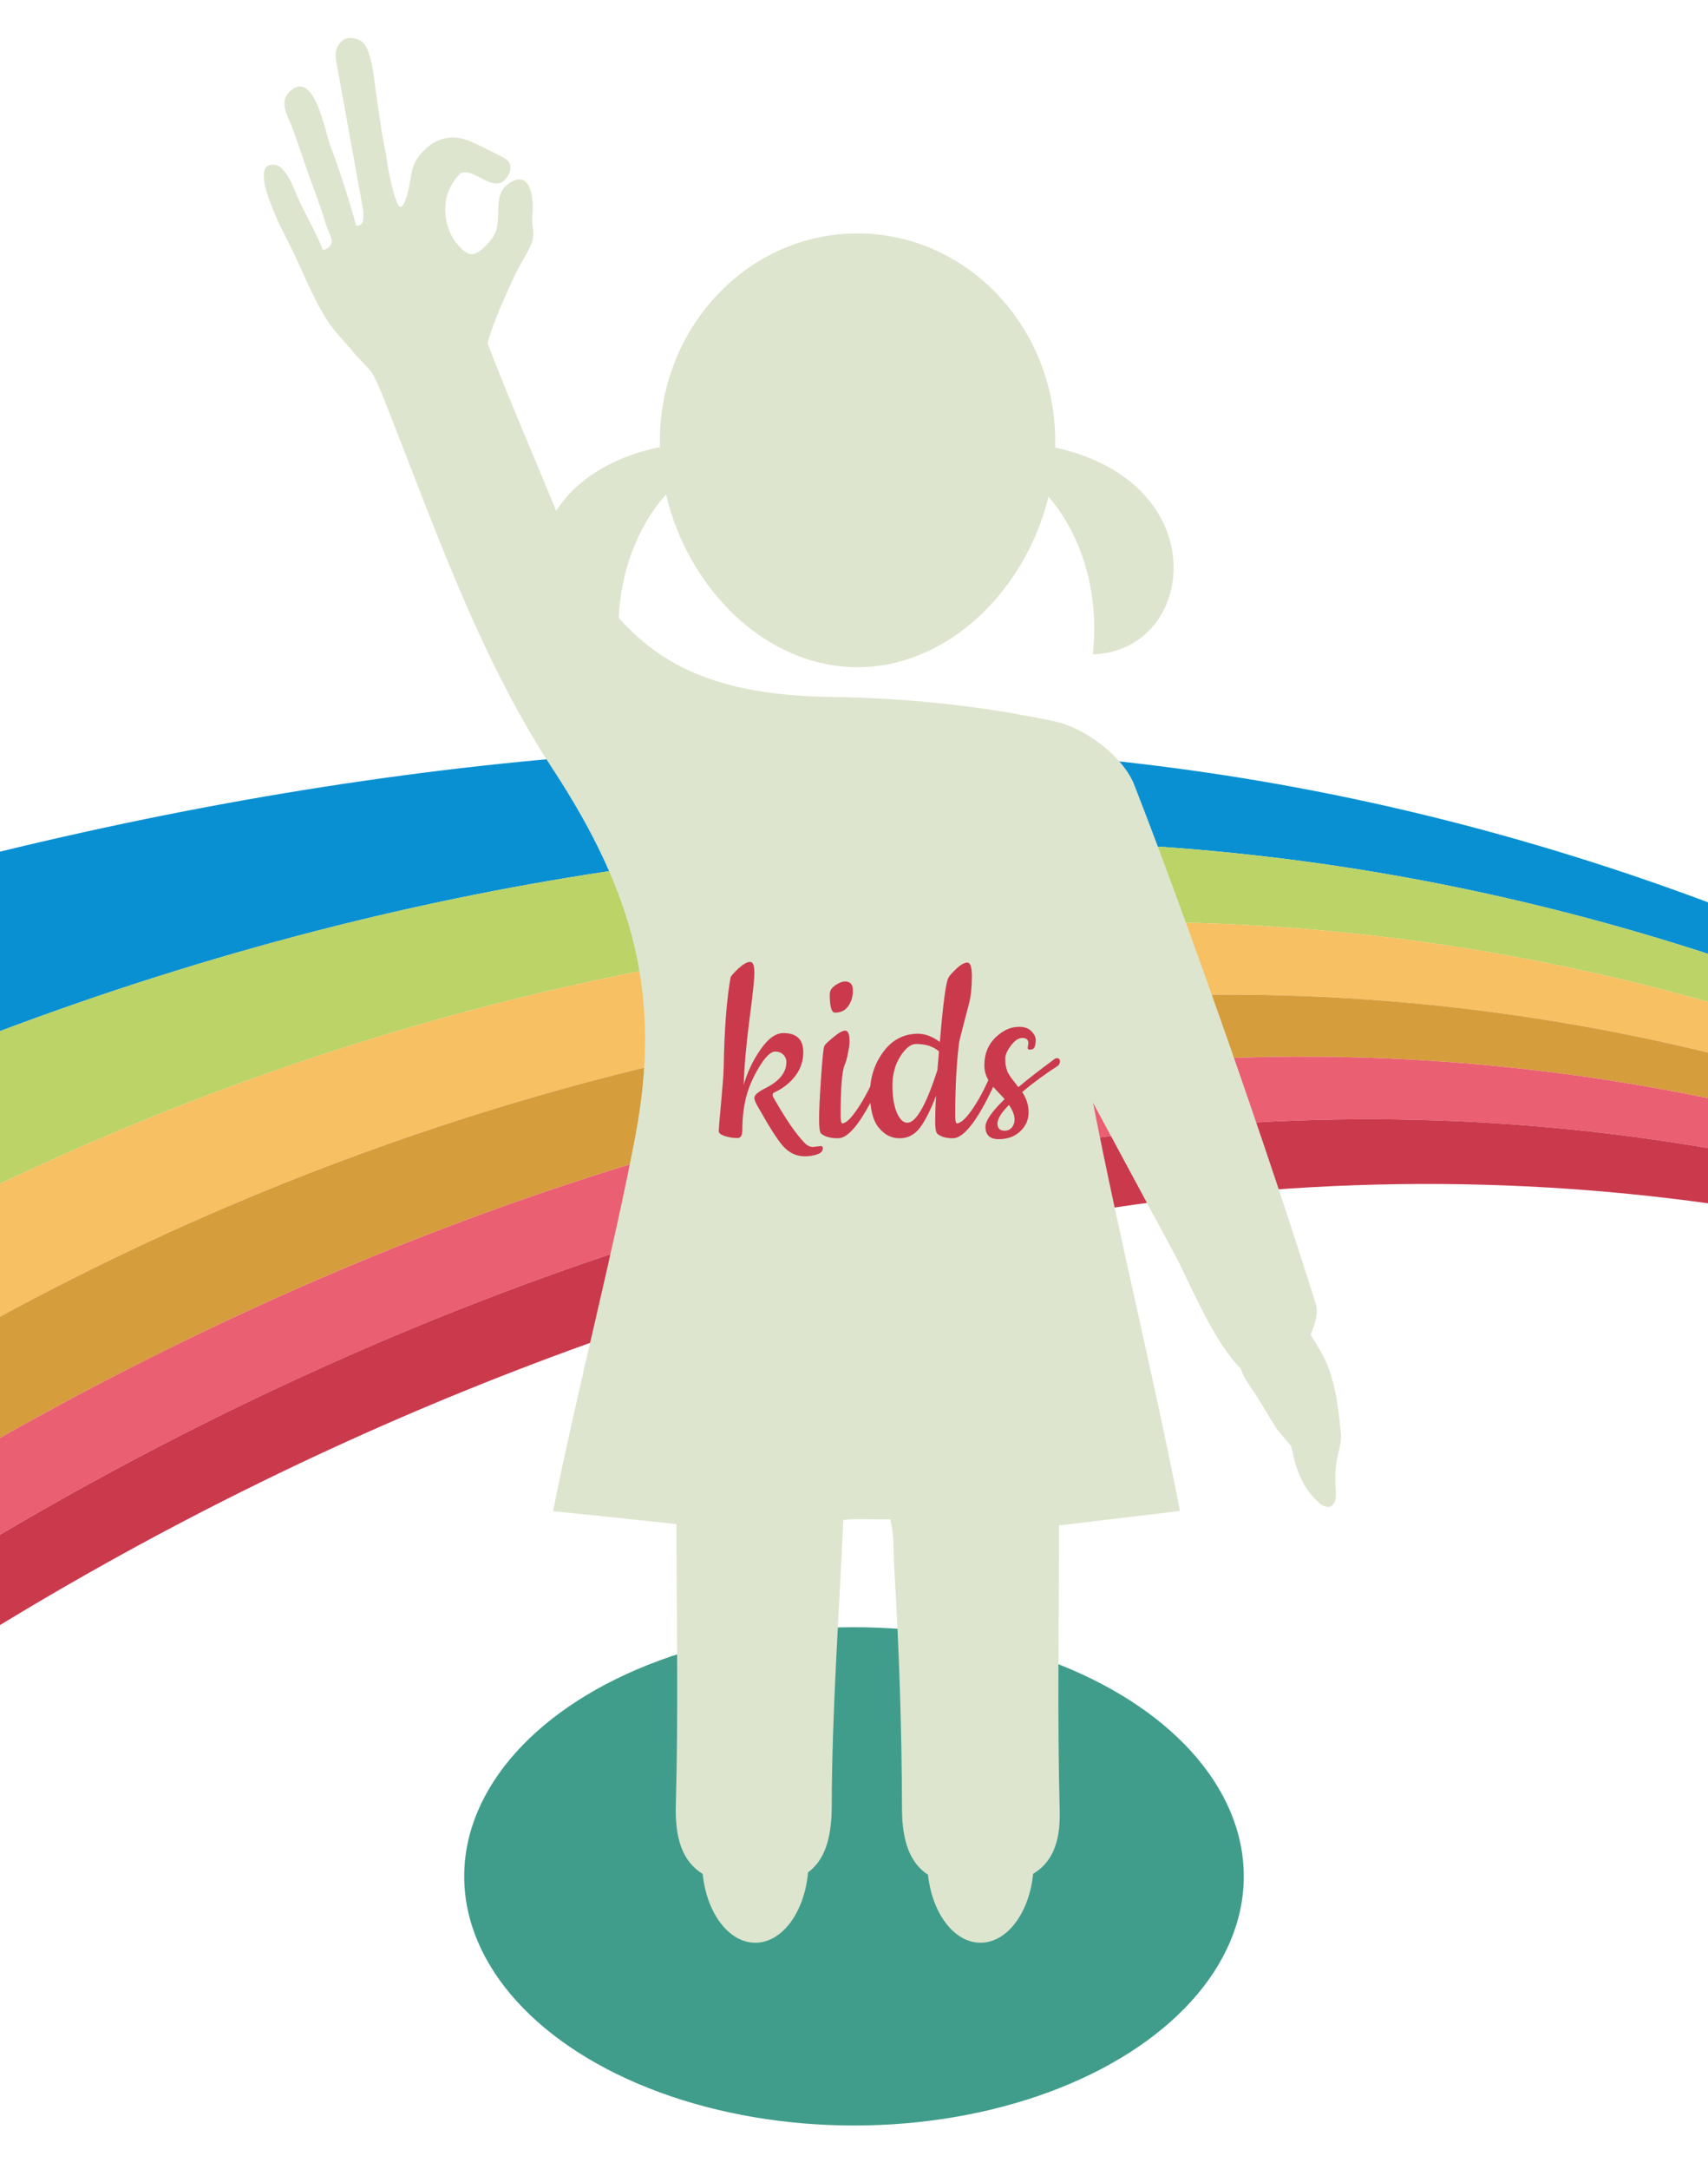 <svg version="1.1" xmlns="http://www.w3.org/2000/svg" xmlns:xlink="http://www.w3.org/1999/xlink" x="0px" y="0px" viewBox="0 13.5 768 975" enable-background="new 0 13.5 768 975" xml:space="preserve">
<refs><style>
	#asl {
	stroke-dasharray: 1000;
	stroke-dashoffset: 1000;
	-webkit-animation: dash 3s ease-in-out forwards;
	-moz-animation: dash 3s ease-in-out forwards;
	}
	
	#asl path {
    -webkit-animation: fill 2s 1s ease-in forwards;
    -moz-animation: fill 2s 1s ease-in forwards;
	}
	
	@-moz-keyframes fill {from {fill: #dde5ce;}to {fill: #0990d3;}}

	@-webkit-keyframes fill {from {fill: #dde5ce;}to {fill: #0990d3;}}
      
	
	#rainbow path, #kids {
	-webkit-animation: fadein 2s;
	-moz-animation: fadein 2s;
	}
		
	@-moz-keyframes dash {
	from {stroke-dashoffset: 1000; fill: yellow !important;}
	to {stroke-dashoffset: 0; fill: red !important;}
	}

	@-webkit-keyframes dash {
	from {stroke-dashoffset: 1000; fill: yellow !important;}
	to {stroke-dashoffset: 0; fill: red !important;}
	}

	@-moz-keyframes fadein {0% { opacity: 0;}100% { opacity: 1}}	
	
	@-webkit-keyframes fadein {0% { opacity: 0;}100% { opacity: 1}}	
	
</style></refs>
<g id="spotlight">
	<g id="Layer_7">
		<ellipse fill="#409D8B" cx="384" cy="857" rx="175.268" ry="112"/>
	</g>
</g>
<g id="rainbow">
	<g>
		<path id="blue" fill="#0990D3" d="M531.356,394.864c85.021,6.674,165.056,23.933,239.425,48.342
			c-0.031,0.41-0.055,0.82-0.085,1.229c0.58-7.897,1.279-15.786,1.611-23.696c-73.479-27.791-152.601-49.215-237.055-60.972
			c-161.63-22.611-347.372-10.015-543.108,38.519c-0.277,10.449-0.968,20.886-1.708,31.319c-1.14,16.056-1.743,32.136-2.072,48.229
			c-0.024,1.216-0.03,2.431-0.042,3.646C183.905,405.948,371.657,382.511,531.356,394.864z"/>
		<g id="green">
			<path fill="#BBD367" d="M527.354,428.167c86.077,1.433,167.354,14.804,242.847,36.308c0.001,0.033,0.004,0.067,0.005,0.1
				c-0.178-4.557-0.225-9.123,0.049-13.721c0.127-2.141,0.284-4.28,0.442-6.418c0.03-0.41,0.054-0.82,0.085-1.229
				c-74.369-24.409-154.404-41.668-239.425-48.342c-159.699-12.353-347.451,11.084-543.034,86.616l-0.001,0c0,0.047,0,0.094,0,0.141
				c-0.007,0.757-0.002,1.515-0.005,2.272c-0.071,22.098,1.772,44.16,2.318,66.229C181.085,457.526,369.747,425.513,527.354,428.167
				z"/>
		</g>
		<g id="yellow">
			<path fill="#F6C063" d="M771.35,487.493c-0.183-7.683-0.847-15.288-1.145-22.919c-0.001-0.033-0.004-0.067-0.005-0.1
				c-75.493-21.503-156.77-34.875-242.847-36.308c-157.606-2.653-346.268,29.359-536.719,121.957c-0.001,0-0.003,0.001-0.005,0.002
				c0.138,5.527,0.196,11.056,0.12,16.585c-0.025,1.849-0.066,3.697-0.124,5.546c-0.409,13.083-1.25,26.131-1.661,39.209
				C176.25,507.424,363.839,466.99,518.354,461.267C608.442,457.924,693.166,468.197,771.35,487.493z"/>
		</g>
		<g id="dark_yellow">
			<path fill="#D69D3C" d="M771.719,507.952c0.062,1.949,0.153,3.896,0.263,5.843c-0.428-7.578-0.443-15.172-0.567-22.78
				c-0.017-1.066-0.029-2.13-0.053-3.197c-0.002-0.108-0.009-0.216-0.011-0.325h-0.001
				c-78.184-19.296-162.907-29.569-252.996-26.226C363.839,466.99,176.25,507.424-11.036,611.465
				c-0.003,0.002-0.007,0.004-0.011,0.006c-0.013,0.404-0.021,0.81-0.034,1.214c-0.005,0.181-0.01,0.361-0.015,0.542
				c-0.078,2.698-0.144,5.396-0.17,8.098c-0.146,14.926,0.047,29.853,0.412,44.774c185.246-106.668,365.311-160.29,516.006-173.932
				C599.908,483.574,689.5,490.67,771.719,507.952z"/>
		</g>
		<g id="pink">
			<path fill="#EA5F72" d="M489.953,525.466c100.399-14.203,196.265-10.384,283.859,5.184c0.174,1.103,0.352,2.205,0.532,3.307
				c-0.427-2.614-0.845-5.23-1.213-7.852c-0.575-4.099-0.92-8.202-1.15-12.31c-0.109-1.947-0.2-3.894-0.263-5.843
				c-82.219-17.282-171.811-24.378-266.565-15.786c-150.695,13.643-330.76,67.264-516.006,173.932
				c0.021,0.827,0.035,1.655,0.056,2.482c0.023,0.906,0.054,1.812,0.079,2.718c0.353,13.165,0.786,26.328,1.185,39.492
				c-0.017-0.547-0.032-1.093-0.048-1.64C168.213,602.379,343.924,546.213,489.953,525.466z"/>
		</g>
		<g id="red">
			<path fill="#CB394D" d="M774.345,533.956c-0.181-1.102-0.358-2.204-0.532-3.307c-87.595-15.567-183.46-19.387-283.859-5.184
				c-146.029,20.747-321.74,76.913-499.534,183.686c0.017,0.547,0.032,1.093,0.048,1.64c0.389,12.844,0.729,25.69,0.903,38.539
				c167.805-103.72,336.819-161.559,477.983-187.663c109.884-20.3,213.535-19.973,307.934-5.9
				C776.787,548.45,775.529,541.207,774.345,533.956z"/>
		</g>
	</g>
</g>
<g id="girl_1_">
	<path fill="#DDE5CE" d="M602.972,657.904c-1.333-12.523-2.631-25.545-8.978-36.613c-1.851-3.213-3.414-5.734-4.727-7.838
		c2.399-5.209,3.418-10.234,2.521-13.221c-20.3-65.4-56.9-170.201-81.8-234c-4.9-12.5-22-25.5-35.604-28.4
		c-32.6-7-66.396-10.5-99.7-11c-44.714-0.607-74.145-10.224-96.483-35.622c0.969-20.174,7.789-40.168,21.277-55.436
		c9.854,42.113,44.669,77.658,86.109,77.658c41.043,0,75.696-34.942,85.87-76.672c16.521,19.347,22.722,45.941,19.927,70.872
		c46.614-1.278,55.8-77.013-16.938-92.94c0.025-0.919,0.041-1.839,0.041-2.759c0-51.6-39.8-93.5-88.9-93.5
		c-49.1,0-88.899,41.9-88.899,93.5c0,0.845,0.012,1.69,0.033,2.534c-23.369,4.879-38.435,15.873-46.625,28.669
		c-0.07-0.169-0.141-0.334-0.211-0.504c-10.245-24.907-21.005-49.643-30.649-74.778c2.714-10.169,7.646-20.504,12.011-30.123
		c2.334-5.143,5.741-9.749,7.841-15c1.741-4.348-0.274-8.024,0.312-12.637c0.658-5.174-0.055-20.587-9.912-14.562
		c-9.478,5.683-2.253,17.668-8.363,25.35c-1.7,2.138-6.592,7.866-9.962,6.812c-3.395-1.061-7.248-6.131-8.638-9.3
		c-4.222-9.626-2.779-19.732,4.463-26.962c6.296-3.156,15.813,10.74,21.377,1.111c2.193-3.796,1.32-6.645-2.593-8.539
		c-4.934-2.389-10.008-5.241-15.084-7.272c-9.443-3.671-17.572,0.12-23.1,8.1c-2.66,3.802-2.823,9.009-3.8,13.4
		c-0.204,0.954-2.699,12.72-5.288,6.325c-2.203-5.444-4.328-16.196-4.961-21.975c-1.492-5.962-2.562-14.645-4.351-26.451
		c-0.872-5.756-1.765-19.185-5.911-23.407c-2.204-2.244-6.875-3.05-9.382-0.881c-4.508,3.901-2.704,8.512-1.907,13.689l11.4,62.9
		c0,4.414,0.15,6.4-3.2,6.6c-3.337-12.017-7.333-24.686-11.804-36.393c-2.177-5.702-6.893-33.896-17.837-24.252
		c-5.662,4.989-0.855,11.652,1.141,17.145c2.512,6.913,4.829,14.078,7.3,21c2.474,6.93,5.235,13.938,7.3,21
		c1.631,5.582,6.018,9.946-1,12.5c-2.8-6.994-6.543-13.725-9.908-20.453c-2.223-4.446-6.257-17.485-11.792-17.947
		c-13.577-1.933,4.678,31.97,6.31,35.188c5.889,11.617,10.239,23.731,17.241,34.7c3.059,4.791,7.227,8.864,10.85,13.212
		c2.542,3.393,5.863,6.107,8.5,9.4c2.159,2.591,3.52,6.777,5.009,9.776c22.951,57.849,43.385,118.016,76.987,169.224
		c37,56.5,48.9,102.604,37.3,164.5c-9.9,52.5-26.2,114.301-37.1,169.201c17.6,1.799,32,3.299,55.5,5.799
		c0,41.604,0.9,83.801-0.299,125.9c-0.497,15.818,3.167,25.896,12.08,31.371c1.758,17.514,11.678,30.93,23.652,30.93
		c12.131,0,22.146-13.771,23.711-31.619c7.357-5.451,10.6-14.967,10.656-29.582c0.1-42.896,3.3-85.896,5.199-128.799
		c4.101-0.801,16.801-0.1,21.101-0.4c2,8.303,1.3,13.699,1.8,21.9c2.2,36.1,3.4,72.299,3.5,108.5
		c0.063,14.293,3.52,24.1,11.694,29.459c1.866,17.322,11.723,30.541,23.608,30.541c11.991,0,21.922-13.451,23.661-30.998
		c7.872-4.662,12.375-13.15,11.939-28.303c-1.104-42.199-0.3-84.4-0.3-128.299c21.1-2.5,36.6-4.4,54.396-6.5
		c-12-61.4-27.5-123.805-39.1-183.5l36.402,67.6c5.583,9.814,17.328,39.566,29.979,51.818c0.989,2.955,2.583,5.816,4.64,8.691
		c4.106,5.799,7.48,12.049,11.274,18.027c0.992,1.576,2.405,2.875,3.506,4.354c1.285,1.693,3.282,3.236,3.649,5.168
		c1.831,9.652,5.134,18.402,12.908,24.758c1.041,0.875,3.001,1.51,4.126,1.188c1.126-0.322,2.351-2.041,2.538-3.332
		c0.379-2.58-0.043-5.119-0.062-7.723c-0.005-2.807-0.02-5.514,0.37-8.193C601.438,667.02,603.367,662.342,602.972,657.904z"/>
</g>
<g id="kids">
	<g enable-background="new    ">
		<path fill="#CB394D" d="M365.5,529.109l3.5-0.396c0.7,0,1,0.299,1,1c0,1.199-0.8,2.1-2.5,2.699s-3.5,0.896-5.6,0.896
			c-3.9,0-7.2-1.6-9.9-4.699s-6.3-8.896-11.1-17.396c-1.101-1.801-1.7-3.201-1.7-4.201c0-1.299,1.8-2.799,5.5-4.599
			c5.9-3.104,8.9-6.9,8.9-11.5c0-1.304-0.5-2.4-1.4-3.304c-0.9-0.896-2.1-1.396-3.6-1.396c-2.101,0-4.601,2.5-7.5,7.396
			c-2.9,4.9-4.801,9.604-5.801,13.901c-1,4.297-1.5,9-1.5,13.9c0,2.396-0.699,3.695-2.1,3.695c-2,0-3.9-0.299-5.8-0.896
			c-1.8-0.604-2.7-1.299-2.7-2.199s0.3-5.1,1-12.4c0.7-7.397,1.1-12.697,1.2-15.897c0.3-17.8,1.399-31.4,3.1-40.8
			c0.3-0.804,1.5-2.104,3.601-4.104c2.1-1.896,3.899-2.896,5.199-2.896c1.301,0,1.9,1.6,1.9,4.896s-0.8,10.3-2.2,21
			c-1.399,10.7-2.3,20.5-2.6,29.4c1.6-5.604,4.1-10.9,7.5-15.8c3.399-5,6.899-7.5,10.399-7.5c5.9,0,8.9,2.896,8.9,8.6
			c0,3.8-1.1,7.3-3.4,10.4c-2.3,3.1-5.3,5.6-9.199,7.5c-0.801,0.3-1.2,0.696-1.2,1.196c0,0.4,0.1,0.9,0.399,1.304
			c5.5,9.695,10.2,16.5,14,20.396C363.101,528.609,364.3,529.109,365.5,529.109z"/>
		<path fill="#CB394D" d="M376.9,525.209c-3.4,0-6-0.699-7.7-2.104c-0.6-0.6-0.9-2.799-0.9-6.5c0-3.799,0.301-10,0.9-18.799
			s1.1-13.5,1.5-14.2c0.4-0.696,1.8-2,4.1-3.896c2.301-1.9,4-2.9,5.301-2.9c1.3,0,1.899,1.7,1.899,5c0,0.9-0.2,2.604-0.7,5.104
			s-1,4.396-1.6,5.5c-1.1,2.896-1.7,10.396-1.7,22.599c0,2.4,0.3,3.5,0.8,3.5c1.5-0.1,3.5-1.898,6.101-5.6
			c2.6-3.604,5.2-8.303,7.8-13.9c2.6-5.7,4.1-8.5,4.7-8.5c0.6,0,0.899,0.3,0.899,1c0,2.4-1.303,6.3-3.803,11.601
			C387.4,517.809,381.601,525.209,376.9,525.209z M373.101,460.509c0-1.6,0.8-2.9,2.5-4.1c1.699-1.104,3.1-1.7,4.399-1.7
			c2.4,0,3.5,1.396,3.5,4.1s-0.7,5-2.1,7c-1.4,2-3.4,2.9-5.9,2.9C373.9,468.809,373.101,466.009,373.101,460.509z"/>
		<path fill="#CB394D" d="M428.4,525.209c-3,0-5.3-0.699-6.9-2c-0.7-0.699-1-2.5-1-5.5s0.101-6.799,0.4-11.603
			c-2.4,6.304-4.8,11-7.2,14.304c-2.4,3.195-5.5,4.799-9.2,4.799s-6.8-1.604-9.399-4.799c-2.601-3.201-3.897-8.4-3.897-15.401
			c0-7.1,2-13.3,6-18.7c4-5.396,9.2-8.1,15.603-8.1c3.101,0,6.397,1.2,9.801,3.7c1.398-17,2.699-26.604,3.8-28.804
			c0.5-1,1.8-2.396,3.7-4.196c1.896-1.804,3.6-2.7,4.896-2.7s2,2.1,2,6.1c0,4.8-0.396,8.9-1.3,12.4c-2.4,9-3.8,14.7-4.4,17.1
			c-1.196,9.4-1.8,20.5-1.8,33.201c0,2.4,0.3,3.5,0.8,3.5c1.604-0.1,3.7-1.9,6.304-5.5c2.6-3.6,5.196-8.201,7.8-13.901
			c2.6-5.696,4.1-8.6,4.7-8.6c0.6,0,0.8,0.3,0.8,1c0,2.4-1.3,6.3-3.8,11.6C439.101,517.809,433.2,525.209,428.4,525.209z
			 M411.9,482.809c-2.4,0-4.7,1.9-7.101,5.604c-2.399,3.8-3.5,8.1-3.5,13c0,4.896,0.601,9,1.897,12.099s2.897,4.701,4.8,4.701
			c3.898,0,8.398-7.9,13.5-23.604c0.398-4.8,0.7-7.6,0.7-8.5C419.601,483.91,416.2,482.809,411.9,482.809z"/>
		<path fill="#CB394D" d="M462.101,484.509l0.3-2c0-1.6-0.9-2.4-2.7-2.4s-3.5,1.2-5.2,3.5c-1.7,2.304-2.5,4.2-2.5,5.7
			s0.104,2.7,0.3,3.5c0.2,0.9,0.4,1.604,0.604,2.2s0.6,1.2,1.1,2s0.9,1.4,1.2,1.7l1.4,1.8c0.6,0.9,1,1.4,1.3,1.7
			c4.5-3.8,9.896-7.9,16.2-12.604c0.3-0.3,0.696-0.396,1.196-0.396c0.9,0,1.304,0.5,1.304,1.396c0,1-0.4,1.7-1.2,2.2
			c-5.604,3.604-10.9,7.5-15.8,11.604c1.896,2.799,2.896,5.799,2.896,9.196c0,3.305-1.3,6.201-3.8,8.5c-2.5,2.4-5.8,3.5-9.7,3.5
			c-3.896,0-5.896-1.896-5.896-5.6c0-2.699,2.896-6.799,8.6-12.398c-0.4-0.5-1.2-1.398-2.4-2.601c-1.1-1.2-2-2.1-2.6-2.8
			s-1.2-1.603-2-2.7c-1.4-2.2-2.1-4.5-2.1-7.1c0-5.104,1.696-9.303,5-12.5c3.3-3.2,6.8-4.803,10.6-4.803c2.4,0,4.2,0.603,5.5,1.899
			s2,2.601,2,3.899c0,3-0.7,4.397-2.1,4.397C462.601,485.509,462.101,485.209,462.101,484.509z M453.7,510.209
			c-3.5,3.5-5.2,6.301-5.2,8.396c0,2.104,1.104,3.201,3.3,3.201c1.304,0,2.4-0.5,3.304-1.6
			C456.9,517.709,456.5,514.309,453.7,510.209z"/>
	</g>
</g>
<g id="asl">
	<g>
		<path fill="none" stroke="#0990D3" stroke-width="1.9" stroke-miterlimit="10" d="M367.027,431.358l-2.596-6.823h-22.102l-2.596,6.972c-1.014,2.72-1.879,4.556-2.596,5.507
			c-0.717,0.951-1.891,1.428-3.522,1.428c-1.385,0-2.609-0.507-3.671-1.521c-1.063-1.013-1.595-2.163-1.595-3.449
			c0-0.742,0.124-1.507,0.371-2.299c0.247-0.791,0.655-1.891,1.224-3.3l13.906-35.304c0.395-1.013,0.872-2.23,1.428-3.653
			c0.556-1.421,1.149-2.601,1.78-3.541c0.63-0.939,1.458-1.7,2.485-2.281c1.025-0.581,2.292-0.872,3.801-0.872
			c1.533,0,2.812,0.291,3.838,0.872c1.025,0.581,1.854,1.329,2.484,2.244c0.631,0.915,1.162,1.897,1.595,2.948
			c0.432,1.051,0.983,2.454,1.65,4.209l14.203,35.081c1.112,2.67,1.668,4.611,1.668,5.822c0,1.261-0.525,2.417-1.576,3.467
			c-1.051,1.05-2.317,1.576-3.801,1.576c-0.866,0-1.607-0.155-2.225-0.463c-0.618-0.31-1.138-0.729-1.558-1.261
			c-0.421-0.531-0.872-1.347-1.354-2.447C367.787,433.169,367.373,432.199,367.027,431.358z M345.222,416.265h16.243l-8.195-22.436
			L345.222,416.265z"/>
		<path fill="none" stroke="#0990D3" stroke-width="1.9" stroke-miterlimit="10" d="M425.33,421.197c0,3.288-0.848,6.243-2.541,8.863c-1.693,2.621-4.172,4.672-7.435,6.156
			c-3.264,1.483-7.134,2.225-11.607,2.225c-5.365,0-9.79-1.013-13.276-3.041c-2.472-1.458-4.481-3.405-6.026-5.84
			c-1.545-2.435-2.317-4.803-2.317-7.102c0-1.335,0.463-2.478,1.391-3.43c0.927-0.951,2.107-1.428,3.542-1.428
			c1.161,0,2.145,0.371,2.948,1.112c0.803,0.742,1.488,1.842,2.058,3.3c0.691,1.731,1.44,3.177,2.244,4.339
			c0.803,1.163,1.934,2.12,3.393,2.874c1.459,0.755,3.375,1.131,5.748,1.131c3.264,0,5.915-0.76,7.954-2.28
			c2.04-1.521,3.06-3.417,3.06-5.692c0-1.804-0.551-3.269-1.649-4.395c-1.101-1.125-2.522-1.984-4.265-2.577
			c-1.743-0.593-4.074-1.224-6.99-1.892c-3.907-0.914-7.176-1.984-9.81-3.208c-2.633-1.224-4.722-2.893-6.267-5.006
			c-1.545-2.114-2.318-4.74-2.318-7.88c0-2.991,0.816-5.648,2.448-7.973c1.632-2.323,3.992-4.11,7.083-5.359
			c3.09-1.248,6.724-1.873,10.902-1.873c3.338,0,6.224,0.415,8.659,1.242c2.435,0.829,4.455,1.928,6.063,3.301
			c1.606,1.372,2.781,2.812,3.522,4.32c0.742,1.509,1.112,2.98,1.112,4.413c0,1.311-0.463,2.491-1.391,3.542
			c-0.927,1.051-2.083,1.576-3.467,1.576c-1.261,0-2.22-0.315-2.874-0.946c-0.655-0.63-1.367-1.662-2.133-3.096
			c-0.989-2.052-2.176-3.653-3.56-4.803c-1.385-1.149-3.61-1.724-6.675-1.724c-2.844,0-5.137,0.625-6.88,1.873
			c-1.742,1.249-2.614,2.751-2.614,4.506c0,1.088,0.297,2.027,0.891,2.818c0.593,0.792,1.409,1.471,2.447,2.04
			c1.038,0.569,2.089,1.014,3.152,1.335c1.062,0.322,2.818,0.792,5.266,1.409c3.064,0.718,5.841,1.508,8.325,2.374
			c2.484,0.866,4.599,1.916,6.342,3.152c1.742,1.237,3.102,2.8,4.079,4.691C424.841,416.135,425.33,418.453,425.33,421.197z"/>
		<path fill="none" stroke="#0990D3" stroke-width="1.9" stroke-miterlimit="10" d="M442.669,388.897v39.568h22.324c1.78,0,3.146,0.433,4.098,1.298c0.951,0.866,1.428,1.954,1.428,3.264
			c0,1.335-0.47,2.417-1.409,3.245c-0.94,0.829-2.312,1.242-4.116,1.242h-26.589c-2.398,0-4.123-0.531-5.174-1.594
			c-1.051-1.062-1.575-2.781-1.575-5.155v-41.867c0-2.225,0.5-3.894,1.502-5.006c1.001-1.113,2.317-1.669,3.949-1.669
			c1.655,0,2.997,0.551,4.023,1.65C442.155,384.973,442.669,386.648,442.669,388.897z"/>
	</g>
</g>
</svg>
